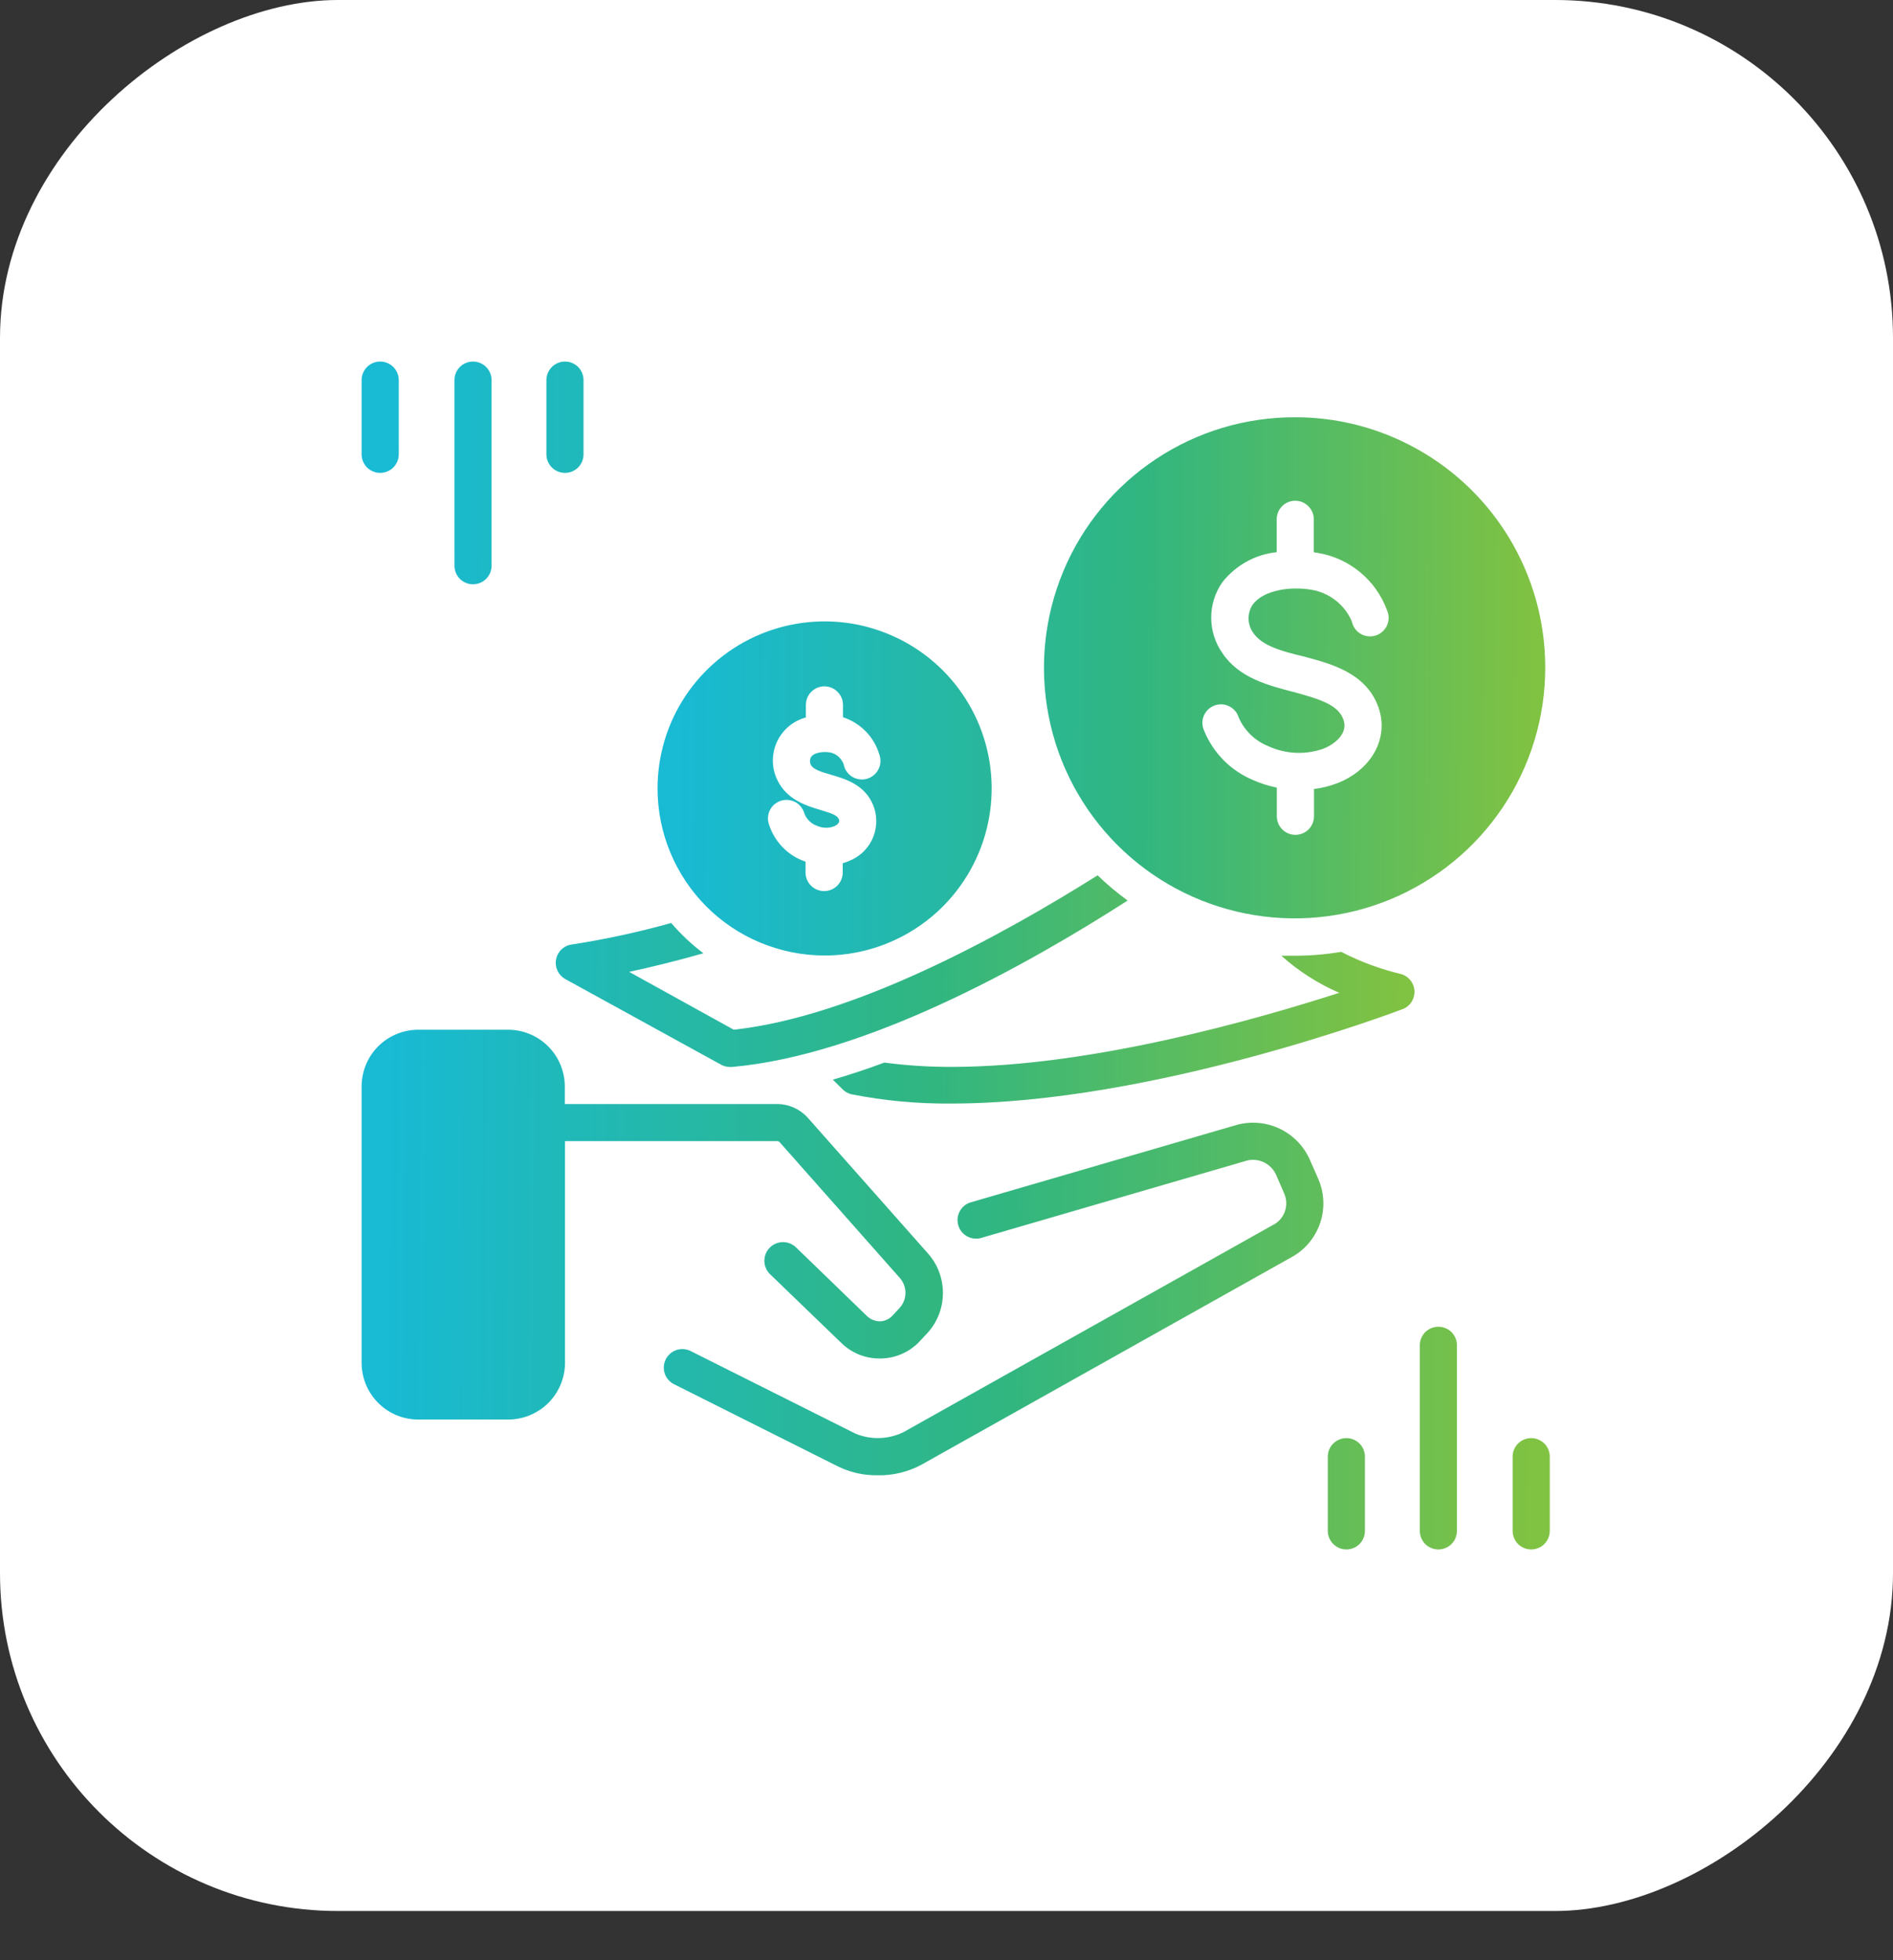 <svg width="28" height="29" viewBox="0 0 28 29" fill="none" xmlns="http://www.w3.org/2000/svg">
<rect x="0" y="0" width="28" height="29" fill="#333333" stroke="none"/>
<rect y="28.272" width="28.272" height="28" rx="5" transform="rotate(-90 0 28.272)" fill="white"/>
<g clip-path="url(#clip0_281_246)">
<path d="M6.996 8.644C7.069 8.644 7.139 8.615 7.19 8.564C7.242 8.512 7.271 8.442 7.271 8.369V5.623C7.271 5.551 7.242 5.481 7.19 5.429C7.139 5.378 7.069 5.349 6.996 5.349C6.923 5.349 6.854 5.378 6.802 5.429C6.751 5.481 6.722 5.551 6.722 5.623V8.369C6.722 8.442 6.751 8.512 6.802 8.564C6.854 8.615 6.923 8.644 6.996 8.644ZM8.357 6.996C8.43 6.996 8.5 6.967 8.551 6.916C8.603 6.864 8.631 6.795 8.631 6.722V5.623C8.631 5.551 8.603 5.481 8.551 5.429C8.5 5.378 8.43 5.349 8.357 5.349C8.284 5.349 8.214 5.378 8.163 5.429C8.111 5.481 8.082 5.551 8.082 5.623V6.722C8.082 6.795 8.111 6.864 8.163 6.916C8.214 6.967 8.284 6.996 8.357 6.996ZM5.623 6.996C5.696 6.996 5.766 6.967 5.817 6.916C5.869 6.864 5.898 6.795 5.898 6.722V5.623C5.898 5.551 5.869 5.481 5.817 5.429C5.766 5.378 5.696 5.349 5.623 5.349C5.55 5.349 5.481 5.378 5.429 5.429C5.378 5.481 5.349 5.551 5.349 5.623V6.722C5.349 6.795 5.378 6.864 5.429 6.916C5.481 6.967 5.55 6.996 5.623 6.996ZM21.276 19.628C21.203 19.628 21.133 19.657 21.081 19.708C21.03 19.76 21.001 19.83 21.001 19.903V22.649C21.001 22.721 21.03 22.791 21.081 22.843C21.133 22.894 21.203 22.923 21.276 22.923C21.348 22.923 21.418 22.894 21.47 22.843C21.521 22.791 21.55 22.721 21.55 22.649V19.903C21.55 19.83 21.521 19.76 21.47 19.708C21.418 19.657 21.348 19.628 21.276 19.628ZM19.915 21.276C19.842 21.276 19.772 21.305 19.721 21.356C19.669 21.407 19.64 21.477 19.64 21.55V22.649C19.64 22.721 19.669 22.791 19.721 22.843C19.772 22.894 19.842 22.923 19.915 22.923C19.988 22.923 20.058 22.894 20.109 22.843C20.16 22.791 20.189 22.721 20.189 22.649V21.55C20.189 21.477 20.16 21.407 20.109 21.356C20.058 21.305 19.988 21.276 19.915 21.276ZM22.648 21.276C22.576 21.276 22.506 21.305 22.454 21.356C22.403 21.407 22.374 21.477 22.374 21.55V22.649C22.374 22.721 22.403 22.791 22.454 22.843C22.506 22.894 22.576 22.923 22.648 22.923C22.721 22.923 22.791 22.894 22.843 22.843C22.894 22.791 22.923 22.721 22.923 22.649V21.55C22.923 21.477 22.894 21.407 22.843 21.356C22.791 21.305 22.721 21.276 22.648 21.276ZM19.374 17.157C19.286 16.957 19.129 16.795 18.932 16.7C18.735 16.606 18.511 16.584 18.3 16.64L14.351 17.79C14.284 17.812 14.228 17.859 14.195 17.922C14.161 17.985 14.154 18.058 14.174 18.127C14.193 18.195 14.239 18.253 14.3 18.288C14.362 18.324 14.435 18.334 14.504 18.317L18.451 17.168C18.535 17.149 18.622 17.16 18.698 17.197C18.775 17.235 18.836 17.298 18.873 17.375L18.999 17.667C19.031 17.745 19.034 17.831 19.009 17.91C18.984 17.99 18.932 18.059 18.862 18.104L13.361 21.189C13.252 21.242 13.133 21.271 13.011 21.275C12.889 21.279 12.768 21.257 12.656 21.211L10.208 19.984C10.143 19.954 10.069 19.951 10.002 19.974C9.934 19.998 9.879 20.047 9.847 20.111C9.815 20.175 9.81 20.249 9.831 20.317C9.853 20.384 9.9 20.441 9.963 20.475L12.411 21.703C12.59 21.787 12.785 21.829 12.982 21.826C13.209 21.83 13.433 21.776 13.632 21.668L19.134 18.582C19.322 18.469 19.462 18.292 19.53 18.084C19.598 17.875 19.587 17.649 19.502 17.448L19.374 17.157Z" fill="url(#paint0_linear_281_246)"/>
<path d="M11.527 16.892L13.312 18.909C13.364 18.969 13.393 19.046 13.393 19.126C13.393 19.206 13.364 19.283 13.312 19.344L13.2 19.465C13.176 19.49 13.148 19.511 13.116 19.525C13.084 19.54 13.05 19.547 13.015 19.548C12.945 19.548 12.878 19.521 12.827 19.473L11.774 18.454C11.748 18.429 11.717 18.409 11.684 18.396C11.65 18.382 11.614 18.376 11.578 18.376C11.541 18.377 11.506 18.385 11.472 18.399C11.439 18.413 11.409 18.434 11.384 18.46C11.358 18.486 11.339 18.517 11.325 18.551C11.312 18.585 11.305 18.621 11.306 18.657C11.306 18.693 11.314 18.729 11.329 18.762C11.343 18.796 11.364 18.826 11.39 18.851L12.444 19.868C12.594 20.015 12.796 20.098 13.006 20.098H13.037C13.145 20.095 13.251 20.071 13.349 20.026C13.447 19.982 13.534 19.919 13.607 19.84L13.72 19.719C13.866 19.558 13.947 19.348 13.947 19.131C13.948 18.914 13.869 18.704 13.724 18.542L11.939 16.526C11.828 16.408 11.674 16.339 11.512 16.333H8.354V16.058C8.35 15.836 8.258 15.625 8.098 15.47C7.938 15.316 7.724 15.231 7.502 15.234H6.201C5.979 15.231 5.764 15.315 5.604 15.47C5.445 15.624 5.353 15.836 5.349 16.058V20.177C5.353 20.399 5.445 20.611 5.604 20.765C5.764 20.92 5.979 21.005 6.201 21.001H7.504C7.726 21.004 7.941 20.919 8.101 20.765C8.26 20.611 8.353 20.399 8.357 20.177V16.882H11.504C11.512 16.885 11.52 16.888 11.527 16.892ZM9.928 13.655C9.445 13.79 8.955 13.896 8.46 13.973C8.402 13.98 8.349 14.005 8.306 14.045C8.264 14.085 8.236 14.137 8.225 14.194C8.214 14.251 8.222 14.31 8.247 14.363C8.272 14.415 8.313 14.458 8.364 14.486L10.665 15.751C10.707 15.774 10.754 15.786 10.802 15.785H10.826C12.792 15.612 15.155 14.302 16.679 13.323C16.523 13.209 16.374 13.084 16.235 12.95C14.769 13.871 12.616 15.042 10.853 15.234L9.306 14.378C9.608 14.313 9.984 14.223 10.404 14.103C10.23 13.971 10.07 13.821 9.928 13.655ZM20.726 14.411C20.418 14.338 20.12 14.228 19.839 14.082C19.612 14.12 19.383 14.139 19.153 14.139C19.086 14.139 19.015 14.139 18.952 14.139C19.206 14.367 19.496 14.552 19.809 14.688C18.609 15.074 16.151 15.784 14.075 15.784C13.743 15.785 13.411 15.764 13.081 15.72C12.827 15.815 12.572 15.899 12.319 15.973L12.457 16.11C12.494 16.149 12.541 16.177 12.594 16.189C13.081 16.285 13.576 16.331 14.073 16.326C17.04 16.326 20.61 14.982 20.761 14.924C20.812 14.901 20.855 14.863 20.883 14.815C20.912 14.767 20.925 14.711 20.922 14.655C20.918 14.6 20.897 14.546 20.862 14.502C20.827 14.459 20.78 14.427 20.726 14.411Z" fill="url(#paint1_linear_281_246)"/>
<path d="M19.162 6.173C18.428 6.17 17.71 6.385 17.099 6.791C16.488 7.196 16.01 7.774 15.728 8.451C15.445 9.129 15.37 9.874 15.511 10.594C15.652 11.315 16.004 11.976 16.522 12.496C17.04 13.016 17.701 13.37 18.42 13.514C19.14 13.659 19.886 13.586 20.564 13.306C21.242 13.026 21.822 12.551 22.23 11.941C22.638 11.331 22.856 10.614 22.856 9.88C22.857 9.394 22.762 8.912 22.577 8.463C22.392 8.014 22.12 7.605 21.777 7.261C21.434 6.917 21.026 6.644 20.578 6.457C20.129 6.27 19.648 6.173 19.162 6.173ZM18.536 9.361C18.664 9.553 18.959 9.635 19.271 9.709C19.683 9.818 20.209 9.952 20.39 10.467C20.548 10.918 20.29 11.39 19.775 11.589C19.665 11.63 19.552 11.659 19.436 11.673V12.076C19.436 12.149 19.407 12.219 19.355 12.271C19.304 12.322 19.234 12.351 19.161 12.351C19.088 12.351 19.018 12.322 18.967 12.271C18.915 12.219 18.886 12.149 18.886 12.076V11.652C18.766 11.628 18.648 11.591 18.536 11.541C18.373 11.473 18.224 11.373 18.1 11.248C17.975 11.122 17.877 10.973 17.81 10.809C17.794 10.775 17.786 10.738 17.785 10.7C17.784 10.663 17.791 10.626 17.805 10.591C17.82 10.556 17.841 10.524 17.868 10.498C17.895 10.472 17.927 10.451 17.962 10.438C17.997 10.425 18.034 10.419 18.072 10.42C18.11 10.422 18.146 10.431 18.18 10.448C18.214 10.464 18.244 10.488 18.268 10.516C18.293 10.545 18.311 10.578 18.322 10.614C18.363 10.71 18.424 10.797 18.499 10.87C18.574 10.943 18.663 11 18.76 11.039C19.017 11.157 19.309 11.17 19.576 11.076C19.713 11.023 19.948 10.866 19.872 10.649C19.797 10.432 19.54 10.347 19.132 10.237C18.753 10.139 18.323 10.027 18.08 9.661C17.973 9.508 17.915 9.325 17.915 9.138C17.915 8.95 17.973 8.767 18.08 8.614C18.178 8.49 18.299 8.386 18.437 8.31C18.575 8.233 18.727 8.186 18.884 8.169V7.683C18.884 7.61 18.913 7.54 18.964 7.489C19.015 7.437 19.085 7.408 19.158 7.408C19.231 7.408 19.301 7.437 19.352 7.489C19.404 7.54 19.433 7.61 19.433 7.683V8.17L19.486 8.179C19.717 8.216 19.934 8.314 20.115 8.463C20.296 8.612 20.434 8.806 20.515 9.026C20.531 9.061 20.539 9.099 20.54 9.138C20.54 9.177 20.532 9.215 20.517 9.251C20.501 9.286 20.478 9.318 20.449 9.344C20.42 9.37 20.386 9.39 20.349 9.402C20.312 9.414 20.273 9.417 20.235 9.413C20.196 9.409 20.159 9.397 20.126 9.377C20.092 9.357 20.063 9.331 20.041 9.299C20.019 9.267 20.003 9.231 19.996 9.193C19.943 9.071 19.861 8.965 19.757 8.883C19.652 8.801 19.529 8.747 19.398 8.725C19.094 8.673 18.691 8.725 18.529 8.945C18.488 9.007 18.467 9.079 18.468 9.154C18.469 9.228 18.493 9.3 18.536 9.361ZM12.187 14.136C12.677 14.138 13.155 13.995 13.563 13.724C13.971 13.454 14.289 13.068 14.477 12.617C14.666 12.166 14.716 11.668 14.622 11.188C14.528 10.708 14.293 10.267 13.948 9.92C13.603 9.574 13.162 9.338 12.683 9.241C12.203 9.145 11.706 9.194 11.254 9.38C10.801 9.567 10.415 9.884 10.143 10.29C9.871 10.697 9.726 11.175 9.726 11.665C9.726 12.318 9.985 12.945 10.446 13.409C10.907 13.872 11.534 14.133 12.187 14.136ZM12.411 12.129C12.392 12.068 12.325 12.039 12.137 11.983C11.948 11.927 11.679 11.846 11.531 11.6C11.477 11.513 11.444 11.414 11.434 11.311C11.425 11.209 11.44 11.105 11.478 11.009C11.515 10.914 11.575 10.828 11.652 10.759C11.729 10.691 11.82 10.641 11.92 10.614V10.429C11.92 10.356 11.949 10.286 12 10.235C12.052 10.183 12.121 10.154 12.194 10.154C12.267 10.154 12.337 10.183 12.388 10.235C12.44 10.286 12.469 10.356 12.469 10.429V10.611C12.596 10.652 12.712 10.724 12.805 10.82C12.899 10.915 12.967 11.032 13.006 11.161C13.019 11.196 13.025 11.235 13.023 11.273C13.021 11.311 13.011 11.348 12.993 11.382C12.976 11.416 12.952 11.446 12.922 11.47C12.893 11.494 12.858 11.512 12.822 11.522C12.785 11.532 12.746 11.535 12.709 11.529C12.671 11.524 12.635 11.51 12.602 11.49C12.57 11.47 12.543 11.443 12.521 11.411C12.5 11.38 12.485 11.344 12.479 11.306C12.463 11.264 12.437 11.226 12.403 11.195C12.37 11.165 12.329 11.144 12.285 11.133C12.179 11.113 12.042 11.133 11.998 11.198C11.987 11.217 11.981 11.238 11.981 11.26C11.981 11.282 11.987 11.304 11.998 11.323C12.036 11.387 12.157 11.422 12.286 11.46C12.514 11.526 12.826 11.617 12.936 11.969C12.98 12.122 12.966 12.285 12.896 12.428C12.826 12.57 12.705 12.681 12.557 12.738C12.527 12.751 12.496 12.762 12.465 12.771V12.909C12.465 12.981 12.436 13.051 12.384 13.103C12.333 13.154 12.263 13.183 12.19 13.183C12.117 13.183 12.047 13.154 11.996 13.103C11.944 13.051 11.915 12.981 11.915 12.909V12.748L11.85 12.723C11.74 12.676 11.642 12.606 11.561 12.518C11.48 12.43 11.418 12.327 11.38 12.214C11.366 12.179 11.358 12.142 11.359 12.104C11.36 12.066 11.368 12.029 11.383 11.995C11.399 11.961 11.421 11.93 11.449 11.905C11.477 11.88 11.51 11.86 11.546 11.848C11.581 11.836 11.619 11.832 11.656 11.835C11.694 11.838 11.73 11.849 11.764 11.866C11.797 11.884 11.826 11.909 11.849 11.938C11.872 11.968 11.889 12.002 11.899 12.038C11.915 12.078 11.938 12.114 11.969 12.145C11.999 12.175 12.036 12.199 12.076 12.214C12.117 12.233 12.162 12.244 12.208 12.246C12.253 12.248 12.299 12.24 12.341 12.223C12.341 12.223 12.429 12.188 12.411 12.129Z" fill="url(#paint2_linear_281_246)"/>
</g>
<defs>
<linearGradient id="paint0_linear_281_246" x1="5.788" y1="14.136" x2="22.678" y2="14.208" gradientUnits="userSpaceOnUse">
<stop stop-color="#18BAD4"/>
<stop offset="0.54" stop-color="#31B680"/>
<stop offset="1" stop-color="#80C242"/>
</linearGradient>
<linearGradient id="paint1_linear_281_246" x1="5.738" y1="16.975" x2="20.704" y2="17.098" gradientUnits="userSpaceOnUse">
<stop stop-color="#18BAD4"/>
<stop offset="0.54" stop-color="#31B680"/>
<stop offset="1" stop-color="#80C242"/>
</linearGradient>
<linearGradient id="paint2_linear_281_246" x1="10.054" y1="10.154" x2="22.672" y2="10.243" gradientUnits="userSpaceOnUse">
<stop stop-color="#18BAD4"/>
<stop offset="0.54" stop-color="#31B680"/>
<stop offset="1" stop-color="#80C242"/>
</linearGradient>
<clipPath id="clip0_281_246">
<rect width="17.575" height="17.575" fill="white" transform="translate(5.349 5.349)"/>
</clipPath>
</defs>
</svg>
